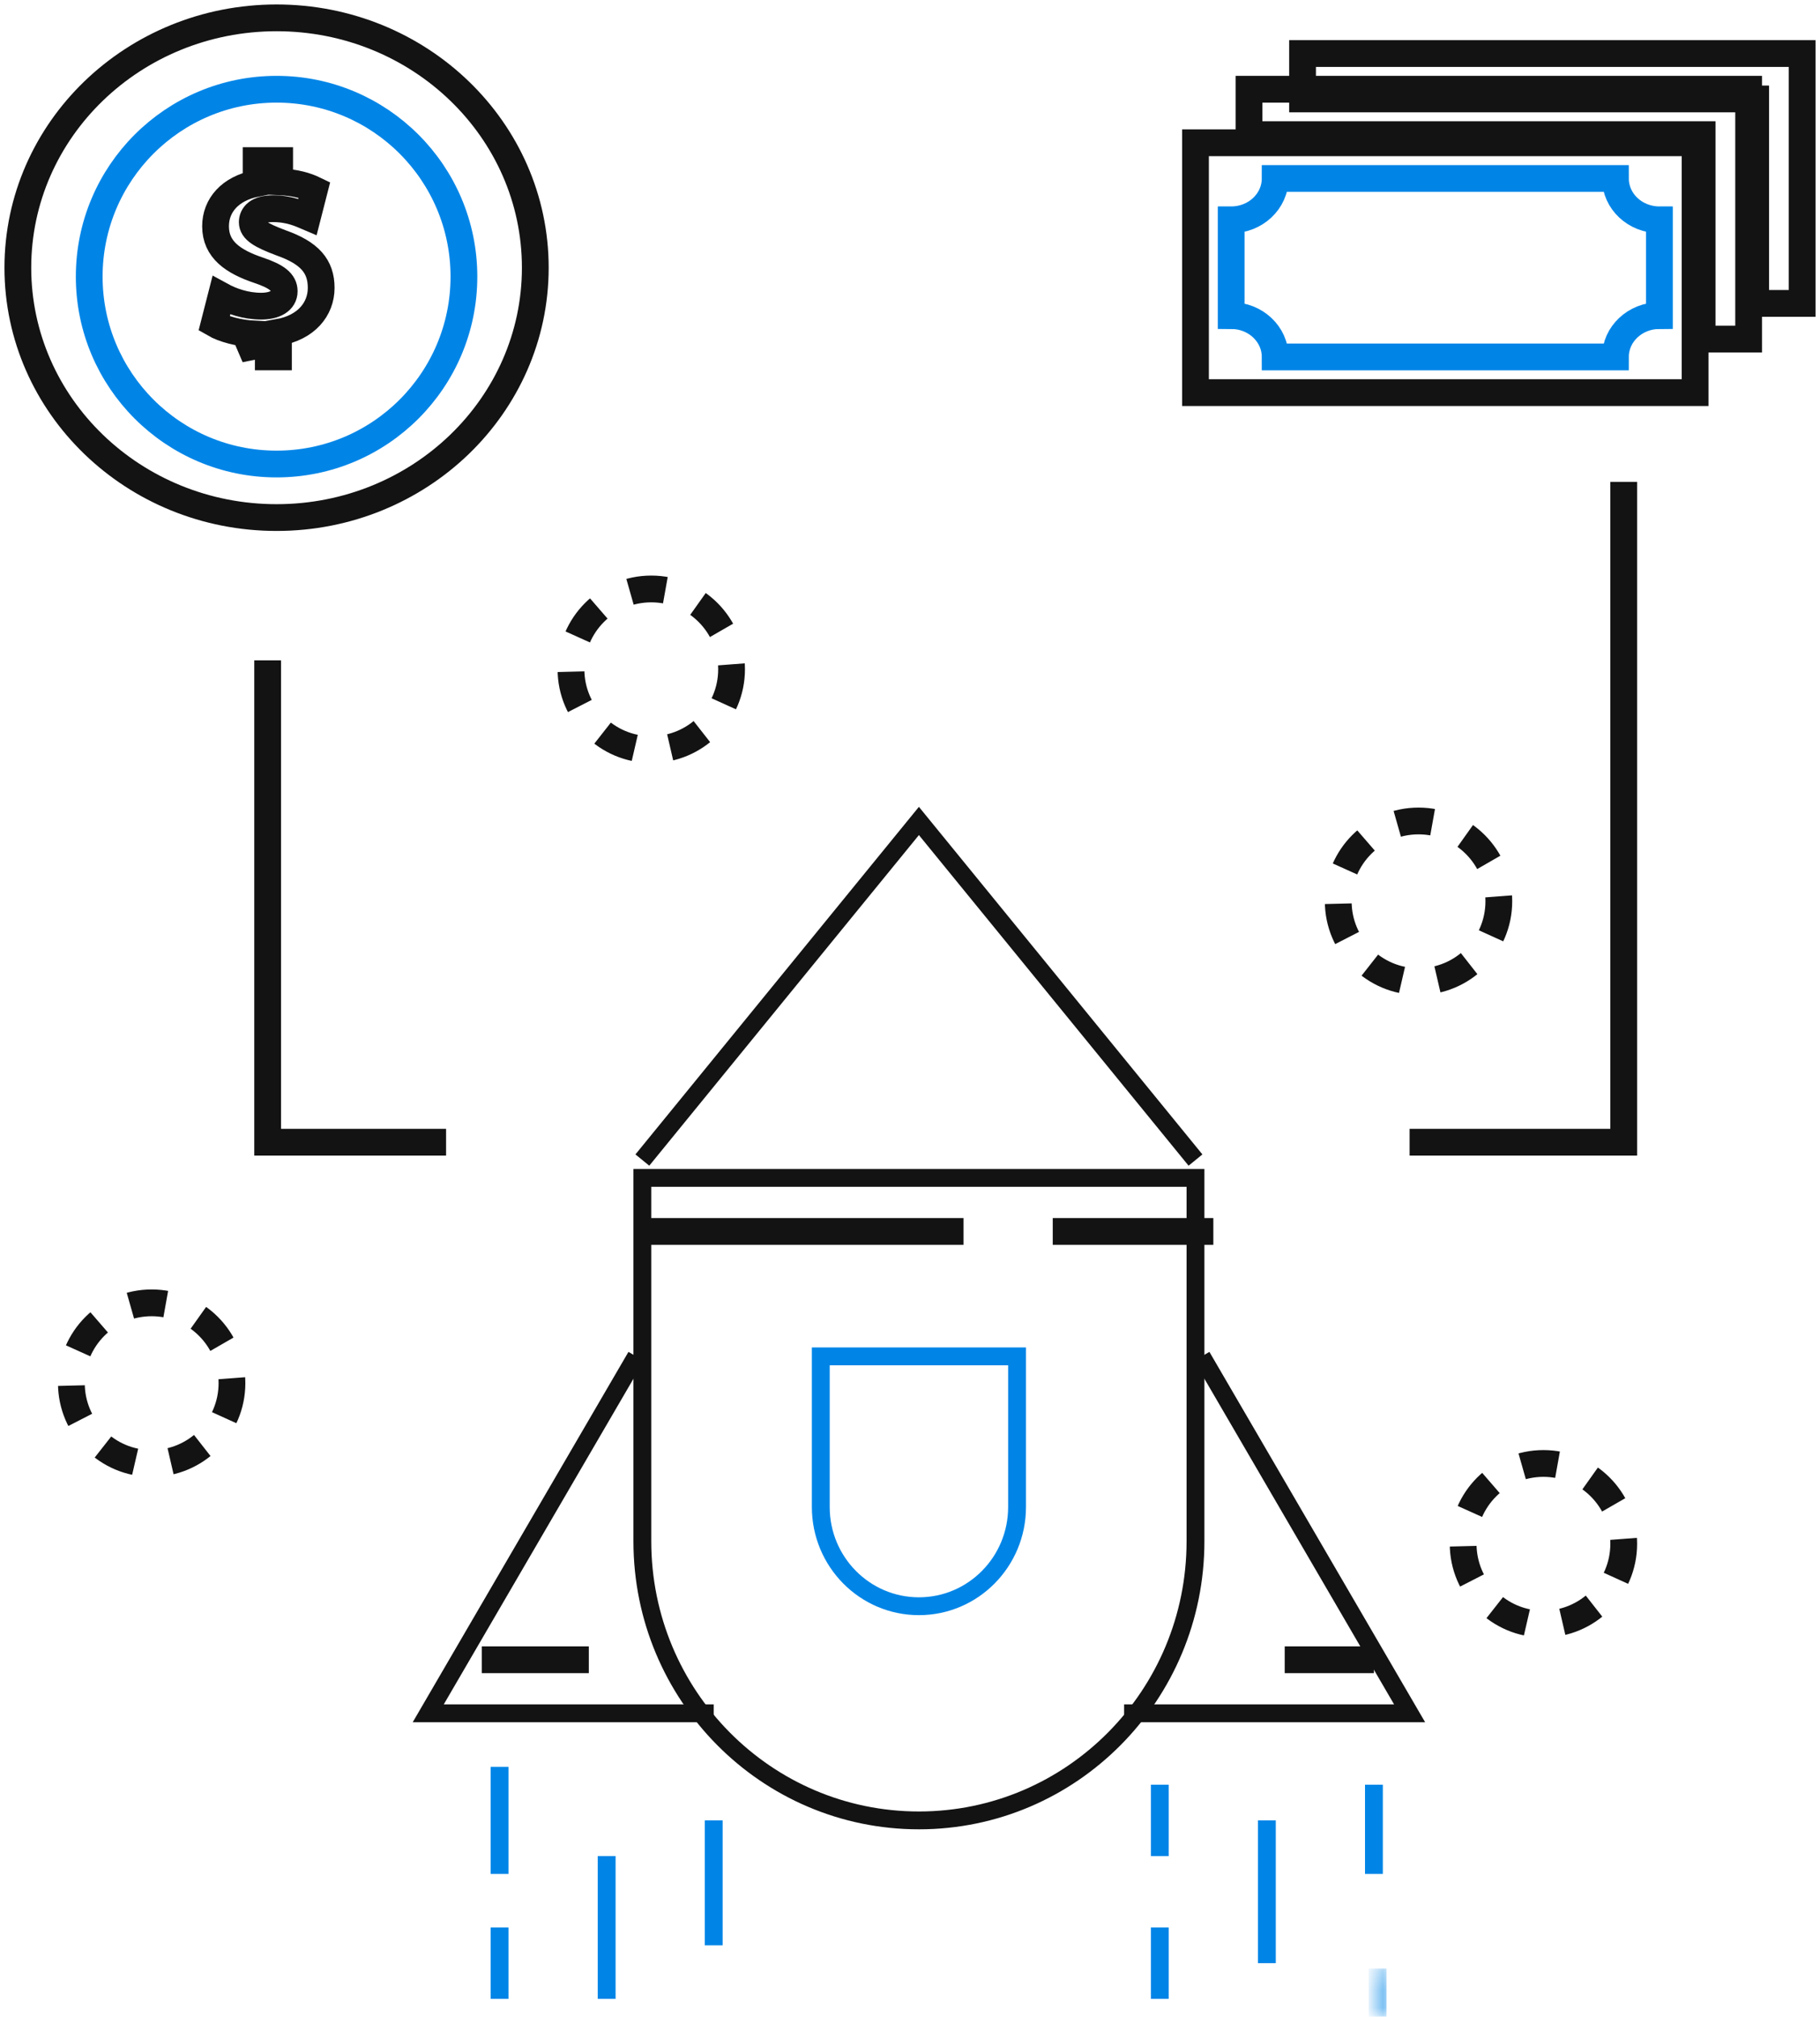 <svg width="102" height="113" viewBox="0 0 102 113" xmlns="http://www.w3.org/2000/svg" fill="none"><path fill-rule="evenodd" clip-rule="evenodd" d="M51.5 102c-8.561 0-15.5-7.002-15.5-15.641v-20.359h31v20.359c0 8.639-6.94 15.641-15.5 15.641z" stroke="#131313"/><path d="M36 65l15.499-19 15.501 19M35.653 76l-11.653 20h16M67.348 76l11.652 20h-16" stroke="#131313"/><path fill-rule="evenodd" clip-rule="evenodd" d="M51.5 90c-3.037 0-5.5-2.49-5.5-5.561v-8.439h11v8.439c0 3.072-2.463 5.561-5.5 5.561z" stroke="#0085E7"/><path d="M28 99v6M28 108v4M34 104v8M40 102v7M65 100v4M65 108v4M71 102v8M77 100v5" stroke="#0085E7"/><mask id="a" maskUnits="userSpaceOnUse" x="77" y="110" width="1" height="3"><path fill-rule="evenodd" clip-rule="evenodd" d="M77.204 110.299h.5v2.701h-.5v-2.701z" fill="#fff"/></mask><path d="M77.204 110.299v2.701" stroke="#0085E7" mask="url(#a)"/><path d="M36 69h18M59 69h9M72 93h5M33 93h-6M15 37v27h10M91 27v37h-12" stroke="#131313" stroke-width="1.5"/><path fill-rule="evenodd" clip-rule="evenodd" d="M26 15.5c0 5.799-4.701 10.5-10.5 10.5s-10.5-4.701-10.5-10.5 4.701-10.5 10.5-10.5 10.5 4.701 10.5 10.5z" stroke="#0085E7" stroke-width="1.5"/><path fill-rule="evenodd" clip-rule="evenodd" d="M30 15c0 7.732-6.492 14-14.5 14s-14.5-6.268-14.5-14 6.492-14 14.5-14c8.009 0 14.5 6.268 14.5 14zM14.287 20v-1.281c-.902-.041-1.776-.283-2.287-.58l.403-1.577c.565.31 1.359.593 2.233.593.767 0 1.292-.296 1.292-.836 0-.512-.431-.836-1.426-1.173-1.44-.485-2.422-1.159-2.422-2.466 0-1.186.834-2.117 2.274-2.4v-1.281h1.319v1.186c.901.041 1.507.23 1.95.445l-.39 1.523c-.35-.148-.968-.459-1.937-.459-.875 0-1.158.377-1.158.755 0 .444.471.728 1.615 1.159 1.601.566 2.247 1.308 2.247 2.522 0 1.199-.848 2.223-2.395 2.493v1.375h-1.319zM67 22h28v-14h-28v14z" stroke="#131313" stroke-width="1.5"/><path fill-rule="evenodd" clip-rule="evenodd" d="M41 37.5c0 2.485-2.015 4.5-4.5 4.5-2.486 0-4.5-2.015-4.5-4.5s2.014-4.5 4.5-4.5c2.485 0 4.5 2.015 4.5 4.5zM84 50.5c0 2.485-2.015 4.5-4.5 4.5-2.486 0-4.5-2.015-4.5-4.5s2.014-4.5 4.5-4.5c2.485 0 4.5 2.015 4.5 4.5zM13 77.5c0 2.485-2.015 4.5-4.5 4.5-2.486 0-4.5-2.015-4.5-4.5s2.014-4.5 4.5-4.5c2.485 0 4.5 2.015 4.5 4.5zM91 86.5c0 2.485-2.015 4.5-4.5 4.5s-4.5-2.015-4.5-4.5 2.015-4.5 4.5-4.5 4.5 2.015 4.5 4.5z" stroke="#131313" stroke-width="1.5" stroke-dasharray="2 2"/><path fill-rule="evenodd" clip-rule="evenodd" d="M90.535 10h-19.07c0 1.28-1.103 2.317-2.465 2.317v5.366c1.362 0 2.465 1.038 2.465 2.317h19.07c0-1.279 1.103-2.317 2.465-2.317v-5.366c-1.362 0-2.465-1.037-2.465-2.317z" stroke="#0085E7" stroke-width="1.5"/><path fill-rule="evenodd" clip-rule="evenodd" d="M70 5v2.544h25.395v11.456h2.605v-14h-28zM73 3v2.544h25.395v11.456h2.605v-14h-28z" stroke="#131313" stroke-width="1.5"/></svg>